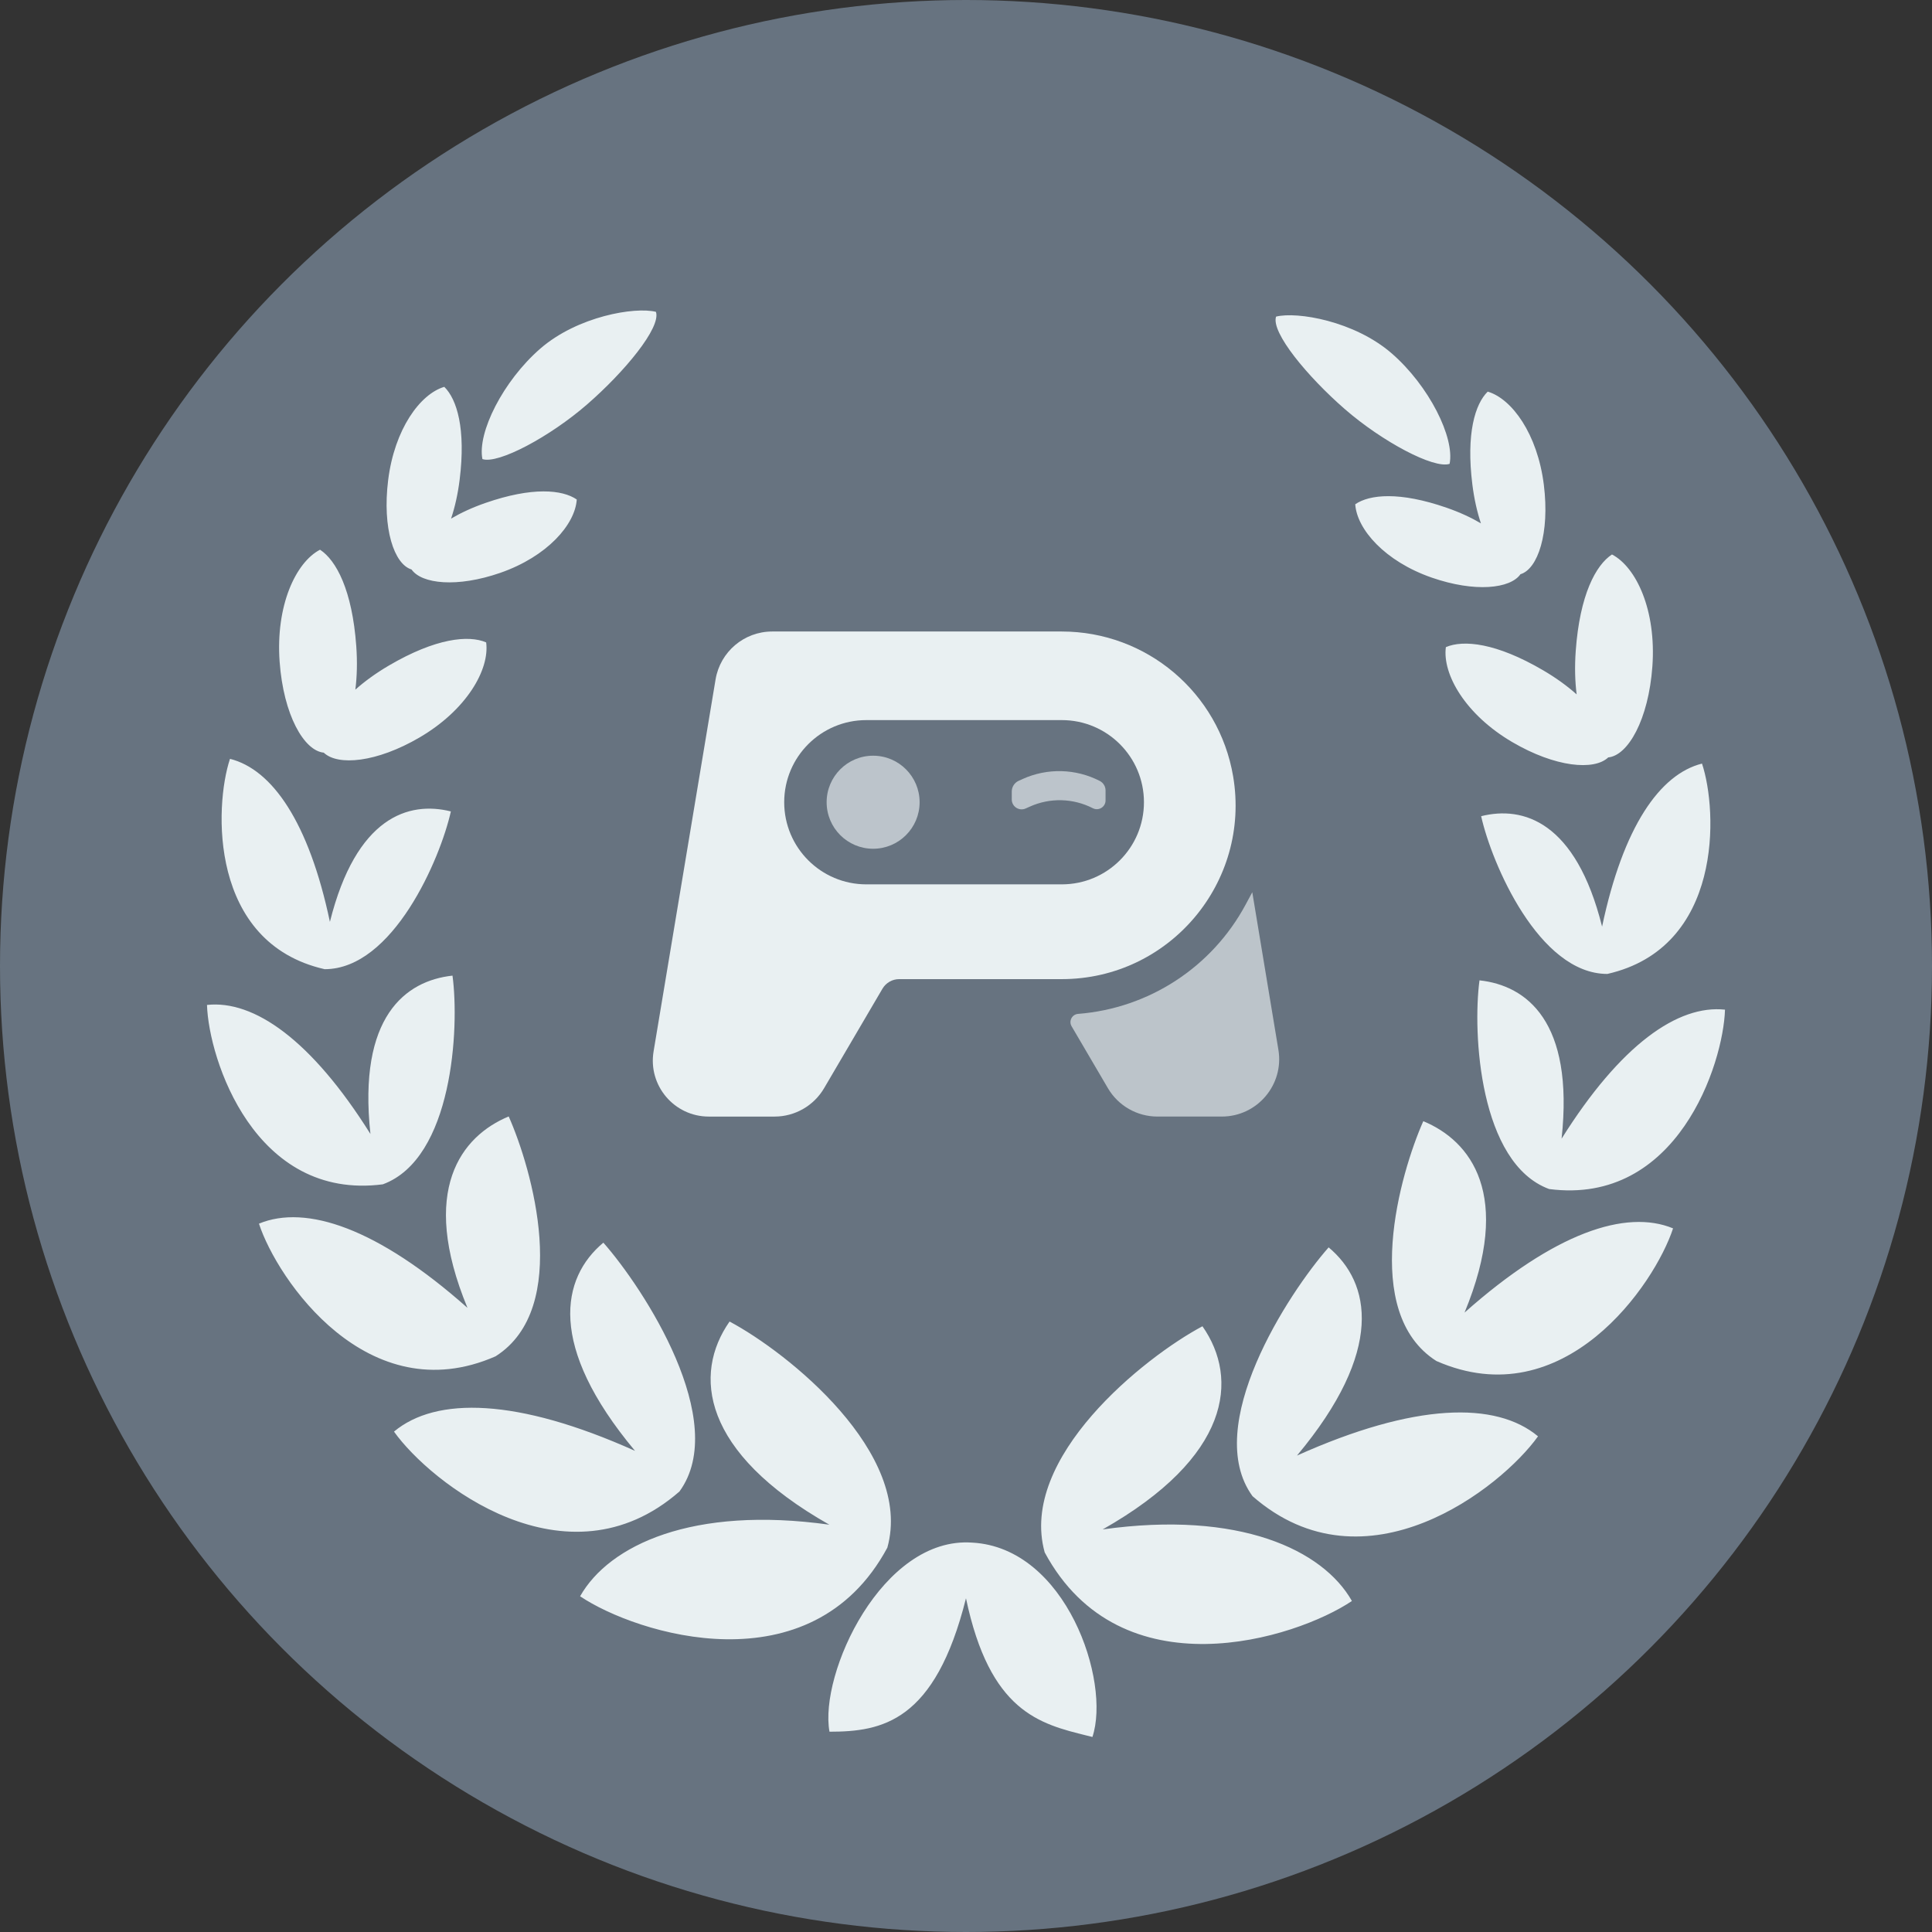<svg width="112" height="112" viewBox="0 0 112 112" fill="none" xmlns="http://www.w3.org/2000/svg">
<rect x="0" y="0" width="112" height="112" fill="#333333" stroke="none"/>
<circle cx="56" cy="56" r="56" fill="#677380"/>
<path fill-rule="evenodd" clip-rule="evenodd" d="M38.026 18.078C38.331 18.993 36.196 21.566 34.036 23.443C31.876 25.321 28.881 26.919 27.966 26.614C27.661 25.09 29.159 22.09 31.319 20.212C33.48 18.334 36.807 17.773 38.026 18.078ZM48.086 100.389C47.476 97.035 51.137 89.056 56.357 89.427C61.804 89.719 64.404 97.467 63.329 100.694C63.227 100.668 63.126 100.643 63.024 100.618L63.023 100.618L63.023 100.618C60.248 99.933 57.382 99.225 55.999 92.654C54.206 99.825 51.134 100.389 48.086 100.389ZM26.646 27.809C26.541 28.656 26.368 29.41 26.149 30.064C26.715 29.731 27.379 29.421 28.141 29.157C30.86 28.212 32.598 28.382 33.435 28.956C33.343 30.405 31.722 32.263 29.002 33.208C26.501 34.076 24.448 33.854 23.857 33.013C22.853 32.713 22.152 30.644 22.502 27.829C22.869 24.88 24.356 22.838 25.756 22.426C26.489 23.145 27.013 24.86 26.646 27.809ZM20.6 39.98C20.695 39.231 20.72 38.386 20.653 37.454C20.419 34.211 19.492 32.482 18.552 31.867C17.137 32.607 15.976 35.115 16.21 38.358C16.434 41.453 17.627 43.524 18.768 43.632C19.581 44.409 21.831 44.211 24.331 42.746C27.048 41.154 28.392 38.815 28.183 37.24C27.163 36.803 25.261 36.99 22.544 38.582C21.782 39.029 21.136 39.502 20.6 39.98ZM18.82 56.185C22.783 56.185 25.527 49.783 26.137 47.039C23.698 46.43 20.649 47.344 19.125 53.441C17.905 47.649 15.771 44.601 13.333 43.991C12.418 46.734 12.113 54.661 18.82 56.185ZM26.232 56.558C26.641 59.591 26.244 67.166 22.194 68.656C14.766 69.62 12.097 61.405 12 58.257C14.722 57.963 18.049 60.276 21.474 65.737C20.739 58.933 23.51 56.852 26.232 56.558ZM28.731 78.626C33.148 75.818 30.834 67.742 29.49 64.722C26.758 65.852 24.275 68.988 27.1 75.818C21.894 71.195 17.744 69.806 15.012 70.936C16.067 74.17 21.324 81.877 28.731 78.626ZM34.977 72.038C37.328 74.704 42.341 82.411 39.39 86.462C32.839 92.183 24.964 85.969 22.84 82.992C25.279 80.953 29.984 81.041 36.813 84.108C31.716 78.01 32.538 74.077 34.977 72.038ZM51.44 89.72C52.964 84.232 45.659 78.401 42.294 76.611C40.16 79.66 40.661 84.189 48.078 88.388C40.16 87.281 35.309 89.571 33.629 92.538C36.884 94.726 47.019 97.934 51.44 89.72ZM73.975 18.354C73.67 19.269 75.805 21.842 77.965 23.72C80.125 25.597 83.12 27.195 84.035 26.89C84.34 25.366 82.841 22.366 80.681 20.488C78.521 18.61 75.194 18.049 73.975 18.354ZM85.354 28.085C85.46 28.932 85.632 29.685 85.851 30.34C85.285 30.006 84.622 29.697 83.86 29.433C81.141 28.489 79.402 28.658 78.565 29.232C78.658 30.681 80.279 32.539 82.998 33.484C85.5 34.352 87.553 34.13 88.143 33.288C89.147 32.989 89.848 30.919 89.498 28.105C89.131 25.156 87.644 23.114 86.244 22.703C85.511 23.421 84.987 25.136 85.354 28.085ZM91.4 40.255C91.305 39.506 91.28 38.661 91.347 37.73C91.582 34.487 92.508 32.758 93.448 32.143C94.863 32.883 96.024 35.391 95.79 38.633C95.566 41.728 94.373 43.8 93.232 43.907C92.418 44.684 90.169 44.485 87.67 43.021C84.953 41.429 83.609 39.09 83.818 37.515C84.838 37.078 86.74 37.265 89.457 38.858C90.218 39.304 90.864 39.777 91.4 40.255ZM93.18 56.46C89.217 56.46 86.473 50.059 85.864 47.315C88.302 46.705 91.351 47.62 92.875 53.717C94.094 47.925 96.228 44.876 98.667 44.266C99.582 47.01 99.887 54.936 93.18 56.46ZM85.768 56.832C85.36 59.865 85.756 67.44 89.806 68.93C97.234 69.894 99.903 61.679 100 58.531C97.278 58.237 93.951 60.55 90.527 66.011C91.262 59.207 88.49 57.126 85.768 56.832ZM83.269 78.899C78.852 76.092 81.167 68.016 82.51 64.996C85.243 66.126 87.725 69.261 84.901 76.092C90.106 71.469 94.256 70.08 96.989 71.21C95.934 74.444 90.676 82.151 83.269 78.899ZM77.023 72.312C74.673 74.978 69.66 82.685 72.611 86.736C79.162 92.456 87.037 86.243 89.16 83.265C86.721 81.226 82.016 81.315 75.188 84.381C80.285 78.284 79.462 74.351 77.023 72.312ZM60.562 89.993C59.037 84.506 66.342 78.675 69.707 76.885C71.841 79.933 71.34 84.463 63.923 88.662C71.841 87.554 76.692 89.844 78.372 92.811C75.117 95 64.982 98.207 60.562 89.993Z" fill="#E9F0F2"/>
<g opacity="0.65">
<path d="M50.616 49.203C52.104 49.203 53.311 47.996 53.311 46.506C53.311 45.017 52.104 43.809 50.616 43.809C49.128 43.809 47.921 45.017 47.921 46.506C47.921 47.996 49.128 49.203 50.616 49.203Z" fill="#E9F0F2"/>
<path d="M63.351 46.853C63.688 47.027 64.09 46.782 64.09 46.402V45.823C64.09 45.59 63.96 45.377 63.753 45.271C62.359 44.555 60.715 44.513 59.287 45.158L59.056 45.263C58.811 45.373 58.653 45.617 58.653 45.886V46.347C58.653 46.762 59.083 47.039 59.461 46.868L59.699 46.761C60.867 46.234 62.211 46.268 63.351 46.853Z" fill="#E9F0F2"/>
</g>
<path opacity="0.65" d="M74.11 60.857L72.596 51.723L72.208 52.445C70.259 56.07 66.601 58.455 62.498 58.776C62.145 58.803 61.943 59.19 62.122 59.495L64.227 63.084C64.824 64.103 65.917 64.728 67.097 64.728H70.828C72.882 64.728 74.446 62.884 74.11 60.857Z" fill="#E9F0F2"/>
<path fill-rule="evenodd" clip-rule="evenodd" d="M41.09 64.729H44.903C46.083 64.729 47.175 64.103 47.773 63.085L51.157 57.316C51.359 56.973 51.728 56.761 52.126 56.761H61.551C67.787 56.761 72.526 51.154 71.486 45.004C70.665 40.157 66.467 36.609 61.551 36.609H44.764C43.138 36.609 41.75 37.785 41.482 39.39L37.889 60.95C37.559 62.928 39.085 64.729 41.09 64.729ZM50.221 41.745C47.592 41.745 45.461 43.877 45.461 46.506C45.461 49.135 47.592 51.267 50.221 51.267H61.555C64.184 51.267 66.316 49.135 66.316 46.506C66.316 43.877 64.184 41.745 61.555 41.745H50.221Z" fill="#E9F0F2"/>
</svg>
